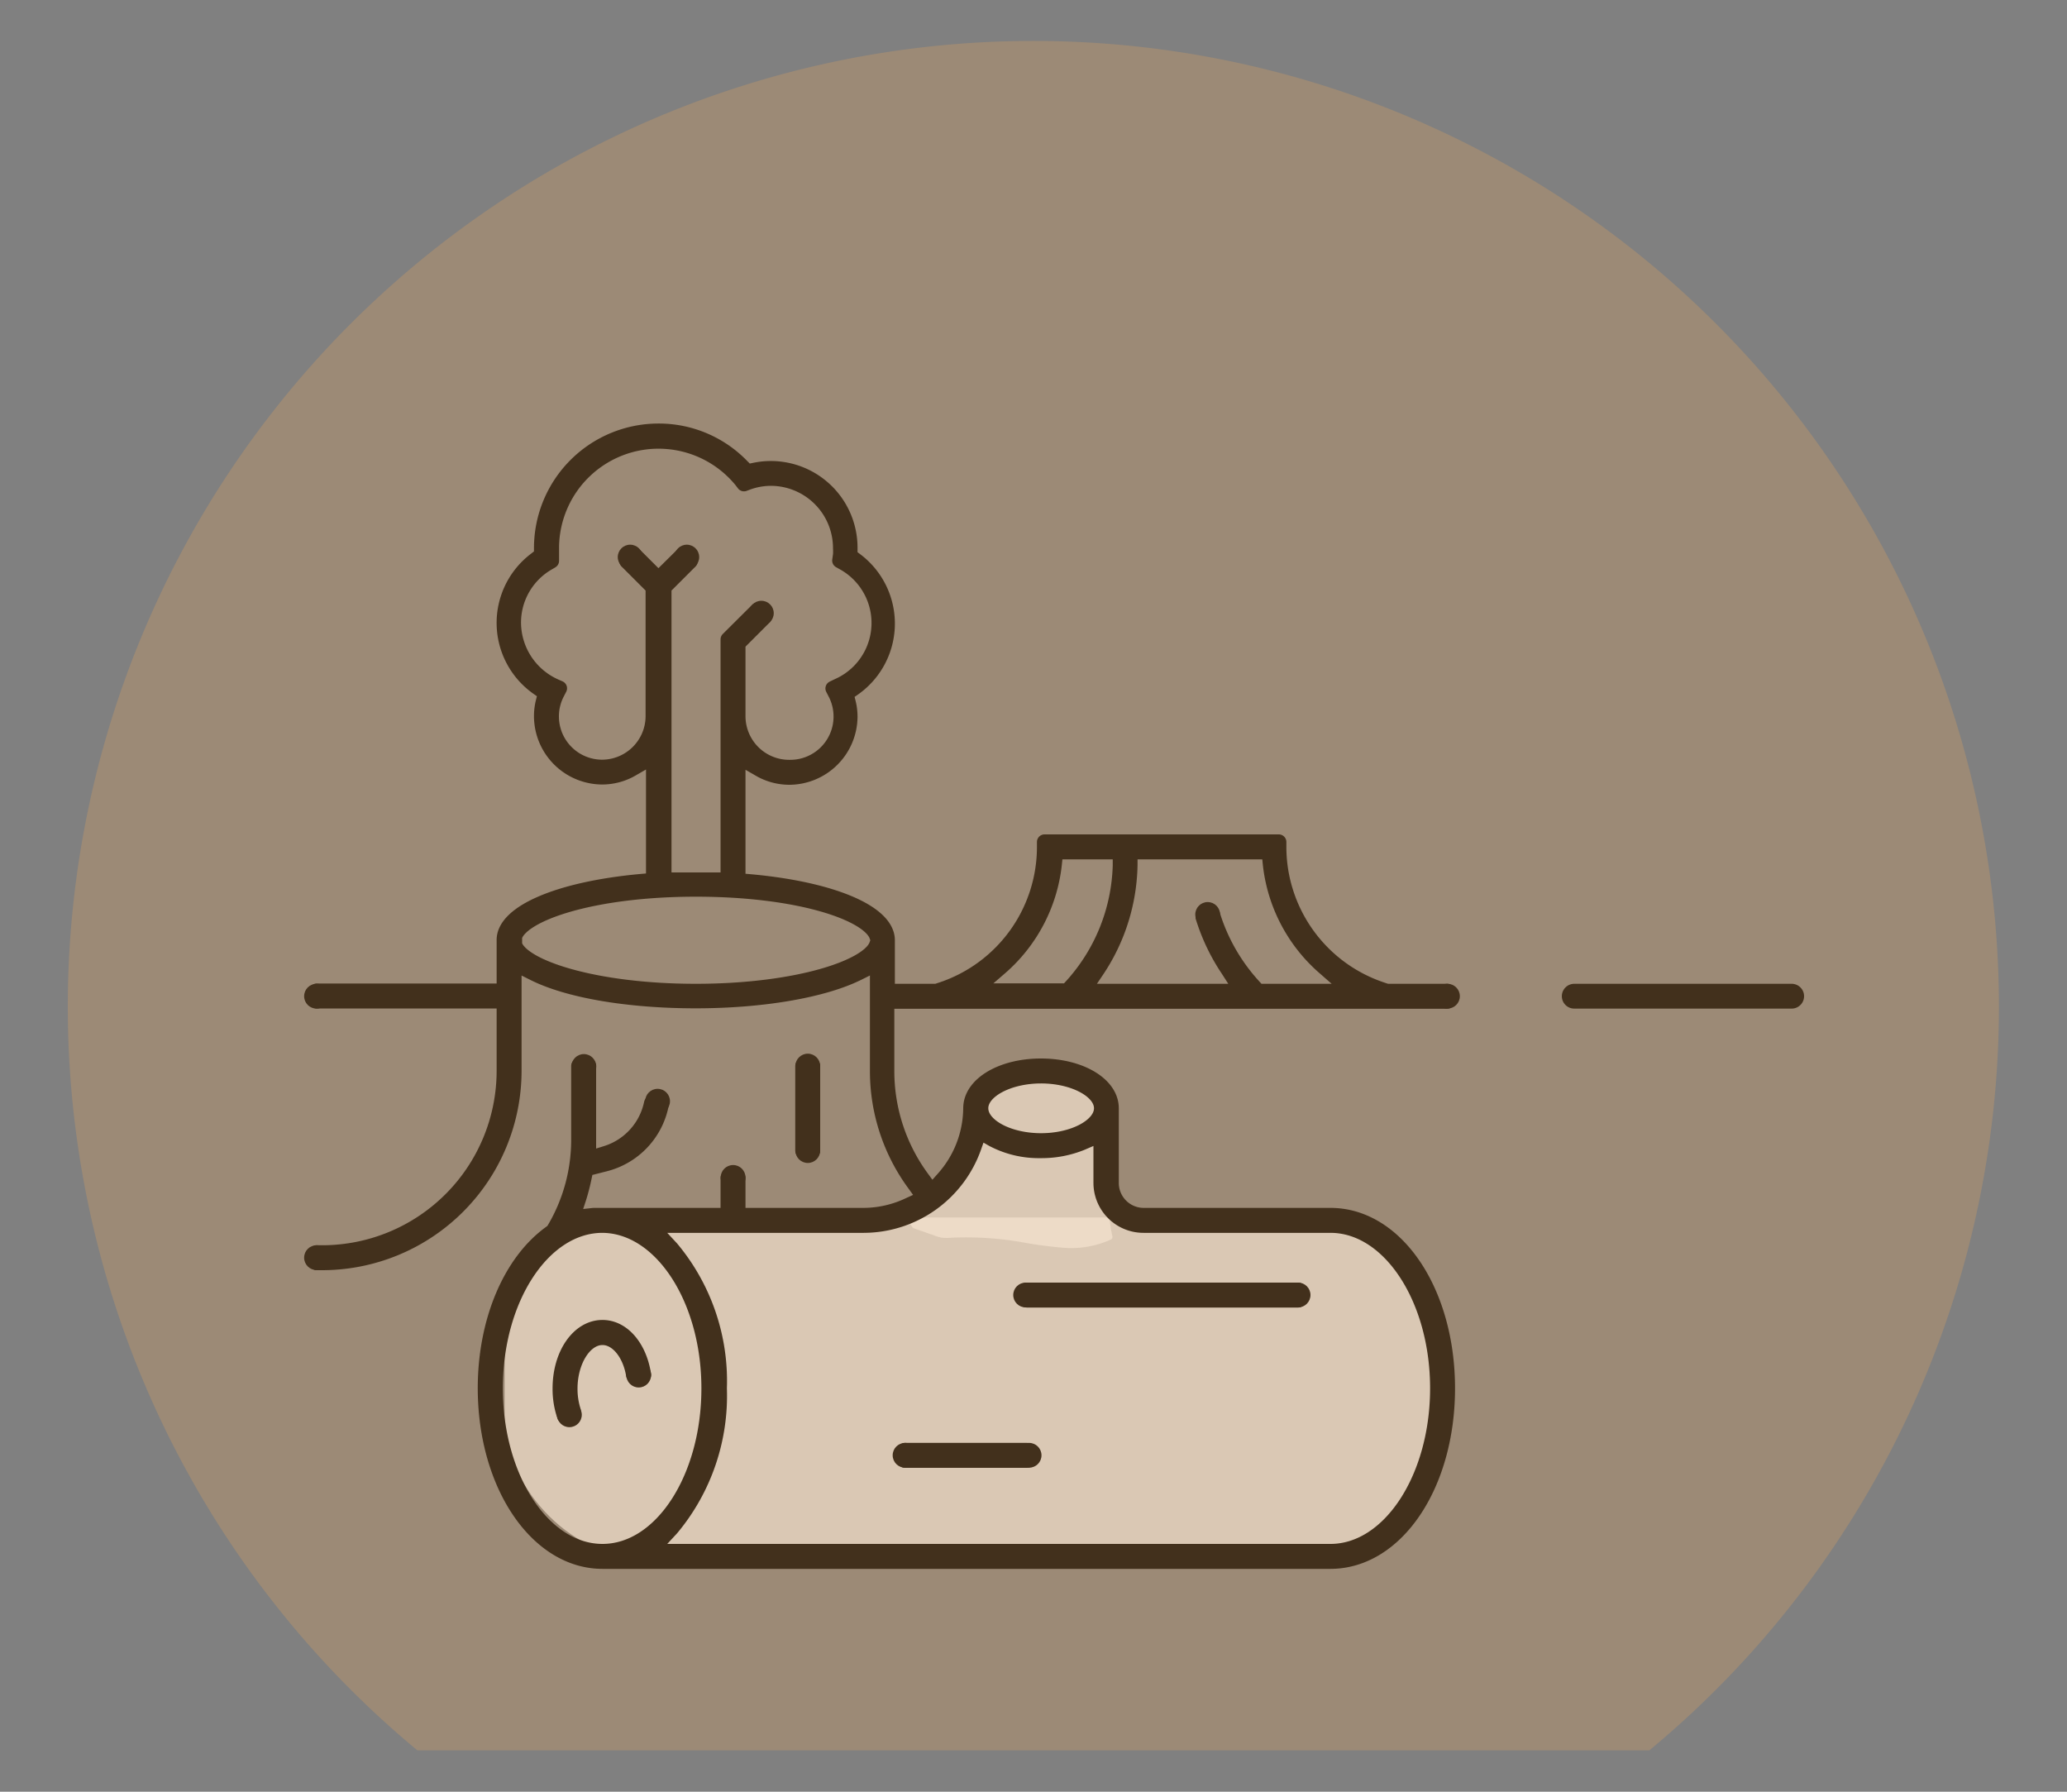 <svg id="Layer_1" data-name="Layer 1" xmlns="http://www.w3.org/2000/svg" viewBox="0 0 150 130"><rect x="0" y="0" width="150" height="130" fill="#808080" stroke="none"/><defs><style>.cls-1,.cls-3{opacity:0.7;}.cls-2,.cls-3{fill:#fff;}.cls-4,.cls-5{stroke:#000;stroke-linecap:round;}.cls-4{stroke-linejoin:round;stroke-width:1.1px;}.cls-5{fill:none;stroke-miterlimit:10;stroke-width:1.8px;}.cls-6{fill:#dda15e;opacity:0.3;}</style></defs><g class="cls-1"><path class="cls-2" d="M65.7,88.3a8.46,8.46,0,0,0,2.44-1.22,4.91,4.91,0,0,0,.79-1.39,27.17,27.17,0,0,0,1.93-3.9A6.7,6.7,0,0,1,71.48,80a3.68,3.68,0,0,1,2.34-1.33,13,13,0,0,1,4.89-.18,1.44,1.44,0,0,1,.58.17,1.37,1.37,0,0,1,.45.56,7.31,7.31,0,0,1,.78,2.12c.54,2.73-.44,5.6.19,8.3a.28.28,0,0,1,0,.2.3.3,0,0,1-.15.12,7,7,0,0,1-3.27.58A31.18,31.18,0,0,1,74,90.1a23.79,23.79,0,0,0-4.91-.3,3.76,3.76,0,0,1-.75,0,2.76,2.76,0,0,1-.54-.16l-1.54-.54"/></g><rect class="cls-3" x="36.62" y="88.33" width="67.99" height="24.68" rx="10"/><path class="cls-4" d="M43.72,96.32c-1.72,0-3.07,1.94-3.07,4.41a6,6,0,0,0,.32,2l.63-.37a5.27,5.27,0,0,1-.24-1.61c0-2,1.06-3.71,2.36-3.71,1.07,0,2,1.15,2.26,2.71h.72C46.4,97.75,45.19,96.32,43.72,96.32Z"/><rect class="cls-4" x="65.68" y="105.24" width="8.84" height="0.71"/><rect class="cls-4" x="74.52" y="93.61" width="19.68" height="0.71"/><path class="cls-4" d="M43.72,113.28H96.55c4.76,0,8.49-5.51,8.49-12.55s-3.73-12.54-8.49-12.54H83a2.36,2.36,0,0,1-2.36-2.36V80.41c0-1.72-2.24-3.06-5.1-3.06s-5.09,1.34-5.09,3.06a7.76,7.76,0,0,1-2,5.13l-.83.93-.73-1a13.11,13.11,0,0,1-2.54-7.77V72.64H105v-.71h-4.36l-.36-.12a10.93,10.93,0,0,1-7.48-10.37v-.35h-17v.35a10.92,10.92,0,0,1-7.47,10.37l-.37.12H64.39V68.22c0-2-4-3.7-9.93-4.24l-.91-.08v-9l1.51.87a4.31,4.31,0,0,0,2.2.62A4.42,4.42,0,0,0,61.68,52a4.29,4.29,0,0,0-.12-1l-.17-.67.56-.39a5.74,5.74,0,0,0,.13-9.3l-.4-.3V39.8a5.74,5.74,0,0,0-6.91-5.68l-.54.11-.39-.39a8.38,8.38,0,0,0-6.06-2.56,8.49,8.49,0,0,0-8.48,8.49v.5l-.4.32a5.74,5.74,0,0,0,.13,9.3l.56.39-.17.67a4.29,4.29,0,0,0-.12,1,4.42,4.42,0,0,0,4.42,4.42,4.31,4.31,0,0,0,2.2-.62l1.51-.87v9l-.91.08c-5.94.54-9.93,2.25-9.93,4.24v3.71H23v.71H36.59V77.7a13.21,13.21,0,0,1-13.2,13.2H23v.71h.35A13.93,13.93,0,0,0,37.3,77.7V69.89l1.44.72c2.53,1.27,6.92,2,11.75,2s9.22-.76,11.74-2l1.45-.72V77.7a13.81,13.81,0,0,0,2.7,8.22l.72,1L66,87.42a7.76,7.76,0,0,1-3.33.77H53.55V85.48h-.71v2.71H43.72c-.22,0-.43,0-.64,0l-1.55.17L42,86.93a15.09,15.09,0,0,0,.39-1.51l.13-.62,1.38-.35A5.54,5.54,0,0,0,48,80.06h-.72A4.82,4.82,0,0,1,44,83.68l-1.29.4V77.35H42v5.39a12.72,12.72,0,0,1-1.75,6.4l-.11.18-.17.13c-2.93,2.1-4.75,6.42-4.75,11.28C35.23,107.77,39,113.28,43.72,113.28ZM82,61.8h10.1l.09.89a11.6,11.6,0,0,0,3.91,7.49l2,1.75h-6.8L91,71.6a13.62,13.62,0,0,1-3-5.2l-.69.15a14.56,14.56,0,0,0,1.83,3.82l1,1.56H78.57l1.05-1.56A14.18,14.18,0,0,0,82,62.78Zm-9.4,8.38a11.6,11.6,0,0,0,3.91-7.49l.09-.89h4.7l0,1a13.57,13.57,0,0,1-3.55,8.78l-.3.32H70.61ZM43.72,55.67a3.69,3.69,0,0,1-3.29-5.4l.17-.33-.34-.15a5.09,5.09,0,0,1-3-4.6,5,5,0,0,1,2.56-4.38l.2-.12,0-.22c0-.24,0-.47,0-.7A7.77,7.77,0,0,1,53.84,34.9l.15.2.24-.09a5,5,0,0,1,1.68-.31A5.07,5.07,0,0,1,61,39.77a3.88,3.88,0,0,1,0,.48l-.06.42.21.12a5,5,0,0,1-.37,9l-.33.16.17.33a3.69,3.69,0,0,1-3.29,5.4A3.72,3.72,0,0,1,53.55,52V46.69l1.9-1.9-.5-.5-2.11,2.1V63.85l-1,0c-.89,0-1.77,0-2.66,0l-1,0V42.62l1.9-1.9-.5-.5L47.78,42,46,40.22l-.5.5,1.9,1.9V52A3.72,3.72,0,0,1,43.72,55.67Zm19.9,12.89c-.58,1.62-5.76,3.37-13.13,3.37s-12.65-1.76-13.15-3.39l0-.44,0-.14c.49-1.66,5.65-3.45,13.16-3.45S63,66.26,63.62,67.88l.12.34Zm11.93,9.5c2.38,0,4.39,1.08,4.39,2.35s-2,2.36-4.39,2.36-4.38-1.08-4.38-2.36S73.18,78.06,75.55,78.06ZM62.68,88.9a8.5,8.5,0,0,0,8-5.69l.39-1.11,1,.57a7.14,7.14,0,0,0,3.44.81,7.71,7.71,0,0,0,3-.57l1.39-.6v3.52A3.08,3.08,0,0,0,83,88.9H96.55c4.29,0,7.78,5.31,7.78,11.83s-3.49,11.84-7.78,11.84H47.16l1.56-1.68a15,15,0,0,0,3.48-10.16,15,15,0,0,0-3.48-10.15L47.16,88.9Zm-19,0c4.28,0,7.77,5.31,7.77,11.83S48,112.57,43.72,112.57s-7.78-5.31-7.78-11.84S39.43,88.9,43.72,88.9Z"/><rect class="cls-4" x="58.26" y="77.35" width="0.71" height="6.13"/><circle cx="74.68" cy="105.59" r="0.9"/><circle cx="74.43" cy="93.96" r="0.9"/><circle cx="46.35" cy="99.77" r="0.9"/><circle cx="53.2" cy="85.43" r="0.9"/><circle cx="58.62" cy="83.48" r="0.9"/><circle cx="58.62" cy="77.35" r="0.9"/><circle cx="47.72" cy="79.9" r="0.9"/><circle cx="22.97" cy="91.25" r="0.9"/><circle cx="22.97" cy="72.28" r="0.9"/><circle cx="49.84" cy="40.42" r="0.9"/><circle cx="87.64" cy="66.35" r="0.9"/><circle cx="105.04" cy="72.28" r="0.9"/><circle cx="45.73" cy="40.42" r="0.9"/><circle cx="55.25" cy="44.49" r="0.9"/><circle cx="42.37" cy="77.38" r="0.9"/><circle cx="41.32" cy="102.65" r="0.9"/><circle cx="94.2" cy="93.96" r="0.9"/><circle cx="65.68" cy="105.59" r="0.9"/><line class="cls-5" x1="114.24" y1="72.28" x2="130.02" y2="72.28"/><path class="cls-6" d="M30.29,127h89.4a70.07,70.07,0,1,0-89.4,0Z"/></svg>